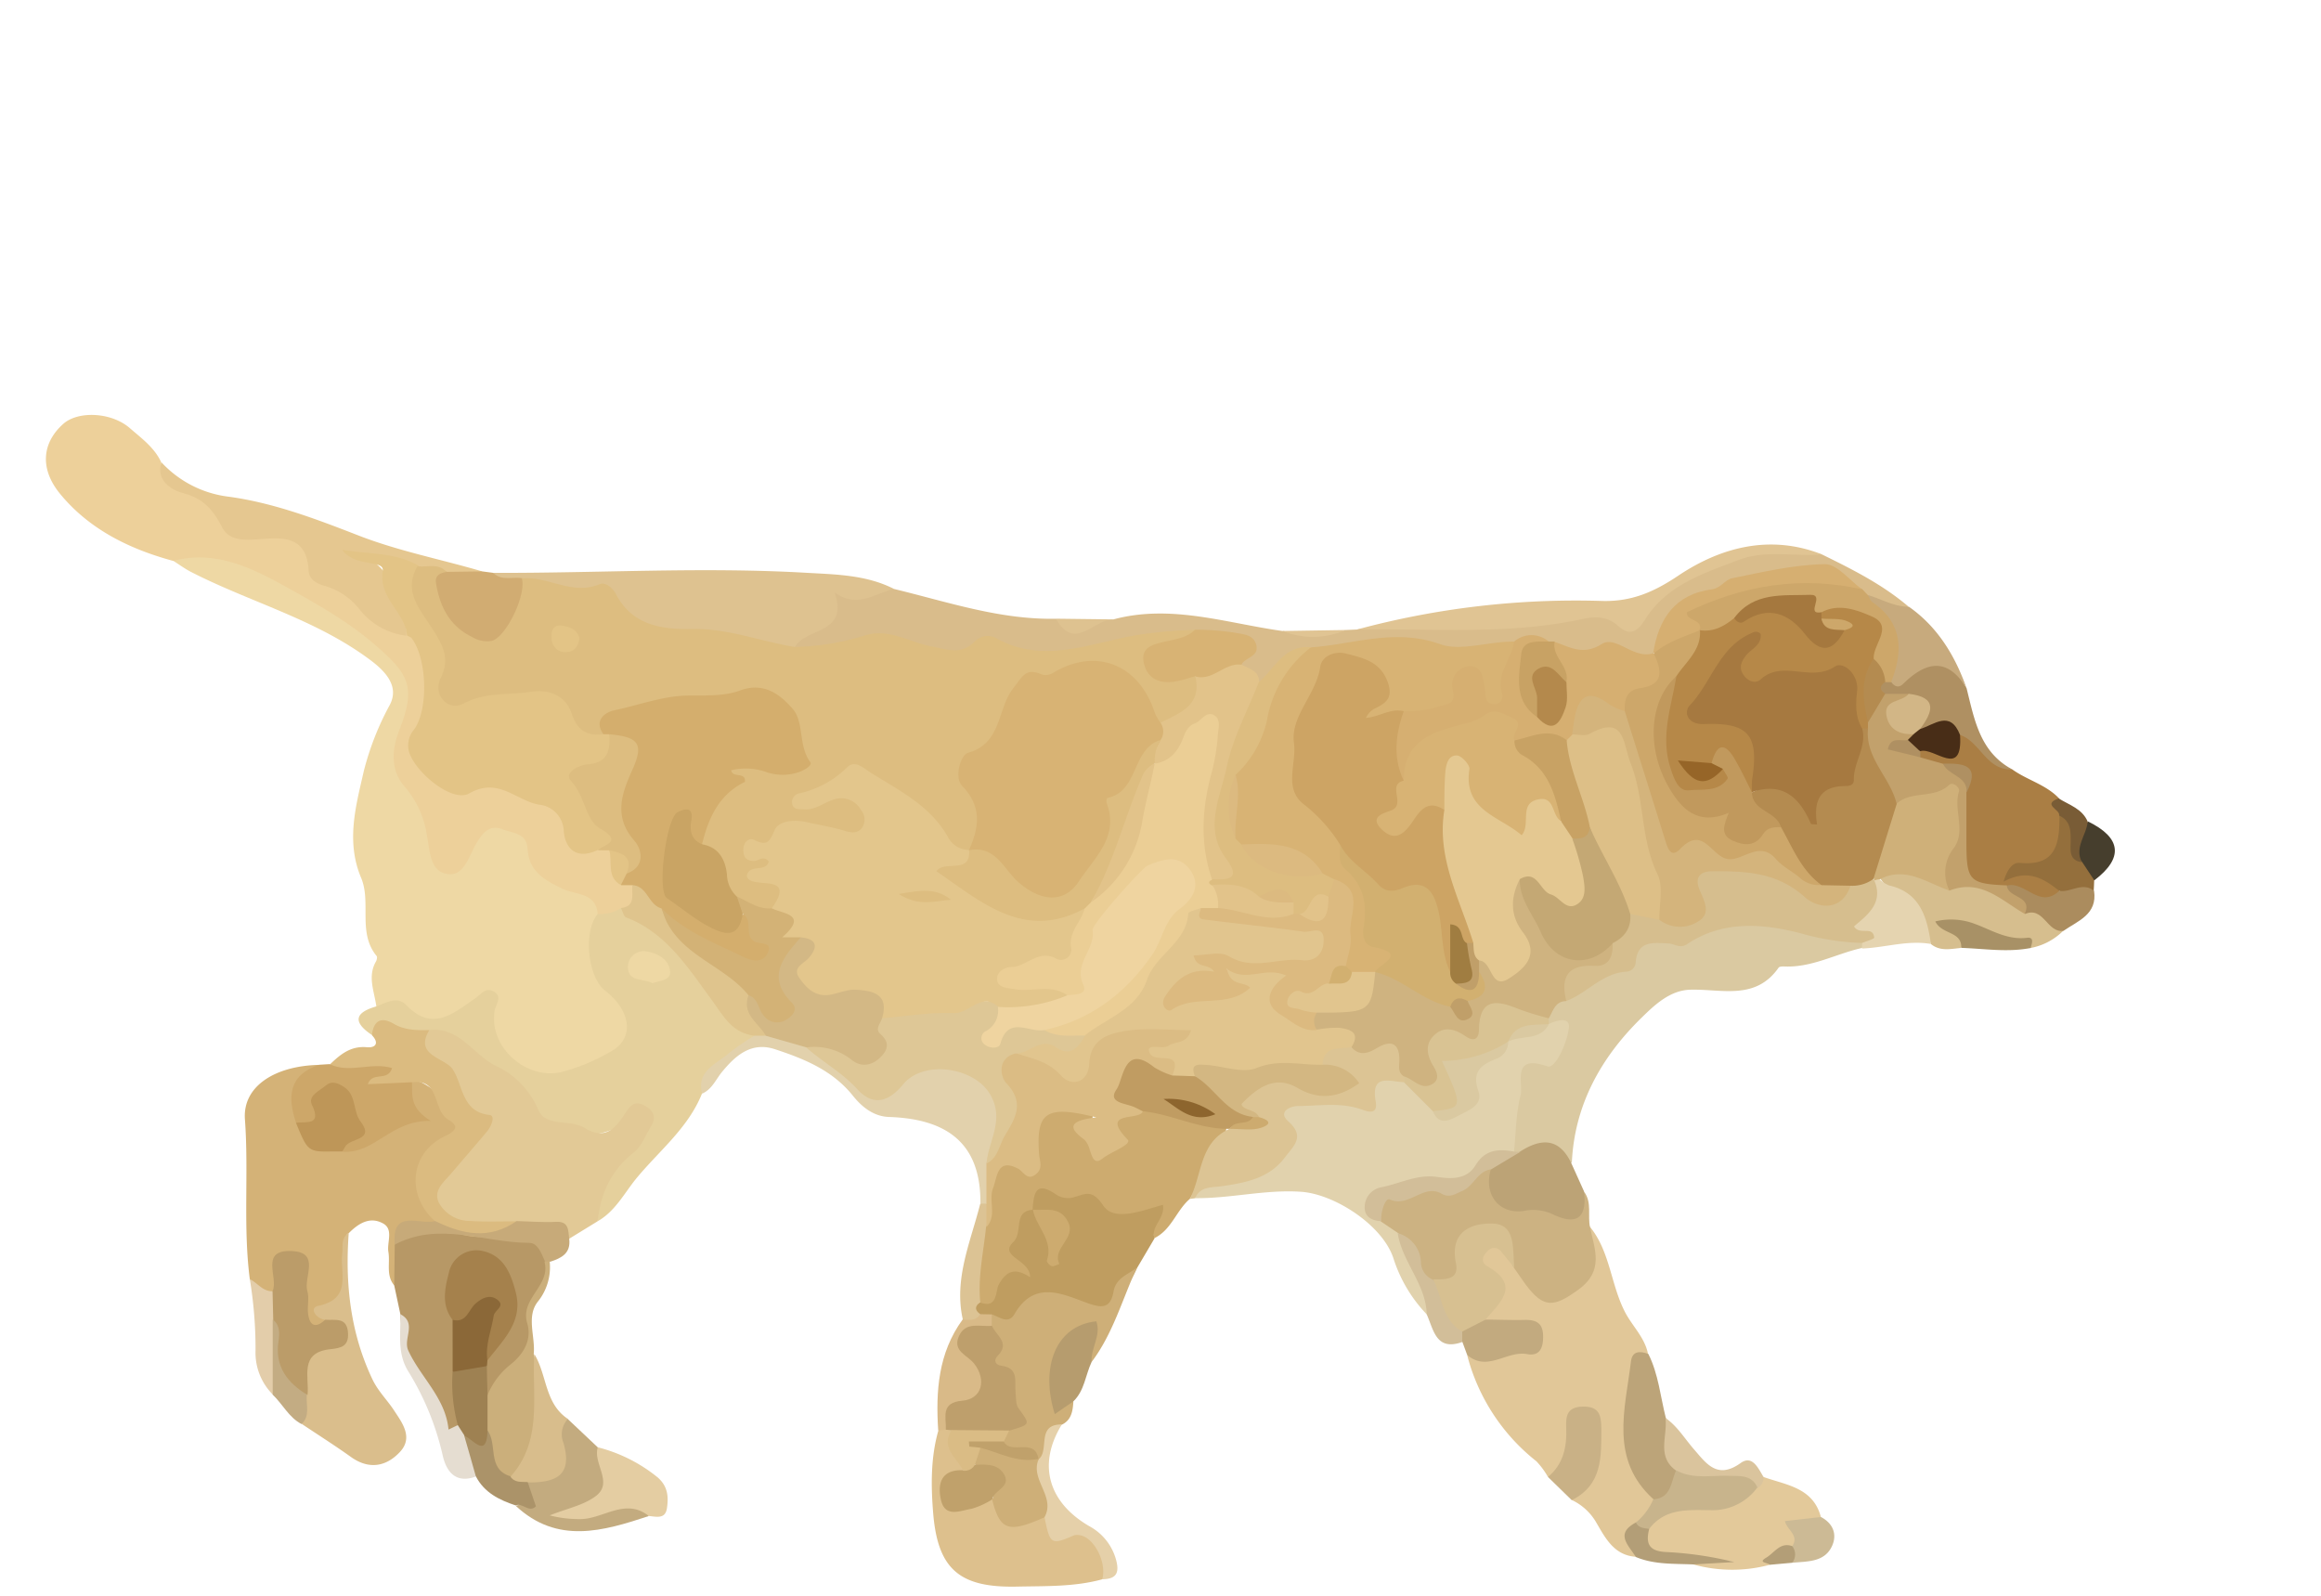 <svg id="Layer_1" data-name="Layer 1" xmlns="http://www.w3.org/2000/svg" viewBox="0 0 400 275"><defs><style>.cls-1{fill:#eed8a4;}.cls-2{fill:#edd09a;}.cls-3{fill:#e5d09c;}.cls-4{fill:#d4b277;}.cls-5{fill:#e1c798;}.cls-6{fill:#e1d2ad;}.cls-7{fill:#d9bc8b;}.cls-8{fill:#e2c996;}.cls-9{fill:#dac9a1;}.cls-10{fill:#cdab6f;}.cls-11{fill:#dec290;}.cls-12{fill:#ccb282;}.cls-13{fill:#b79866;}.cls-14{fill:#bf9d60;}.cls-15{fill:#ddc08d;}.cls-16{fill:#aa7e44;}.cls-17{fill:#e5c790;}.cls-18{fill:#dbbb80;}.cls-19{fill:#dabe8c;}.cls-20{fill:#dcc494;}.cls-21{fill:#ceaf78;}.cls-22{fill:#e2d1ac;}.cls-23{fill:#e3c99a;}.cls-24{fill:#e0c493;}.cls-25{fill:#d6be8e;}.cls-26{fill:#bca376;}.cls-27{fill:#cda769;}.cls-28{fill:#c3ab7f;}.cls-29{fill:#bca479;}.cls-30{fill:#cbaf7b;}.cls-31{fill:#d1ac72;}.cls-32{fill:#e4cda2;}.cls-33{fill:#af9062;}.cls-34{fill:#d8bd8c;}.cls-35{fill:#c7aa7d;}.cls-36{fill:#c9b186;}.cls-37{fill:#e5d4b0;}.cls-38{fill:#b69c6e;}.cls-39{fill:#c2aa7f;}.cls-40{fill:#c7aa79;}.cls-41{fill:#d9ba88;}.cls-42{fill:#e5d0a9;}.cls-43{fill:#e5ddd1;}.cls-44{fill:#946f3c;}.cls-45{fill:#ab8c5e;}.cls-46{fill:#dac49d;}.cls-47{fill:#ab9369;}.cls-48{fill:#d2be99;}.cls-49{fill:#dcc394;}.cls-50{fill:#e3cdaa;}.cls-51{fill:#ccba95;}.cls-52{fill:#a89166;}.cls-53{fill:#b39e77;}.cls-54{fill:#c3ac83;}.cls-55{fill:#463e2d;}.cls-56{fill:#795c36;}.cls-57{fill:#d4ae6d;}.cls-58{fill:#e3c486;}.cls-59{fill:#ddbd80;}.cls-60{fill:#dfc48d;}.cls-61{fill:#bb9c69;}.cls-62{fill:#be9658;}.cls-63{fill:#d7c091;}.cls-64{fill:#c8b48c;}.cls-65{fill:#d9c393;}.cls-66{fill:#d8b374;}.cls-67{fill:#d6af71;}.cls-68{fill:#e2c38a;}.cls-69{fill:#cda76a;}.cls-70{fill:#c8a264;}.cls-71{fill:#cfb380;}.cls-72{fill:#dbbc84;}.cls-73{fill:#c09c62;}.cls-74{fill:#a5814c;}.cls-75{fill:#8b6838;}.cls-76{fill:#9e8152;}.cls-77{fill:#be9f6c;}.cls-78{fill:#c0a16b;}.cls-79{fill:#dabc85;}.cls-80{fill:#c2a16c;}.cls-81{fill:#482d17;}.cls-82{fill:#e1c58e;}.cls-83{fill:#d3b782;}.cls-84{fill:#dec796;}.cls-85{fill:#d3b885;}.cls-86{fill:#cfb079;}.cls-87{fill:#d2b686;}.cls-88{fill:#b48b50;}.cls-89{fill:#d3b276;}.cls-90{fill:#c9a464;}.cls-91{fill:#e3c68c;}.cls-92{fill:#cda464;}.cls-93{fill:#dcba80;}.cls-94{fill:#d2b070;}.cls-95{fill:#d4b47c;}.cls-96{fill:#ddbf87;}.cls-97{fill:#b4894c;}.cls-98{fill:#ebce95;}.cls-99{fill:#b68848;}.cls-100{fill:#a5783e;}.cls-101{fill:#e4c891;}.cls-102{fill:#c4a874;}.cls-103{fill:#c09f69;}.cls-104{fill:#8d652e;}.cls-105{fill:#efd4a0;}.cls-106{fill:#a07d41;}.cls-107{fill:#c1995d;}.cls-108{fill:#a67940;}.cls-109{fill:#966528;}</style></defs><path class="cls-1" d="M64.86,173.46c-.33-2.58-1.57-5.15-.07-7.76.15-.26.26-.78.12-.95-3.32-4-.89-9.23-2.67-13.46-2.67-6.33-.88-12.51.48-18.5a48.88,48.88,0,0,1,4.47-11.34c1.69-3.28-.86-5.91-3.77-8C54.08,106.6,42.89,103.7,32.8,98.5c-1-.53-1.95-1.23-2.92-1.84,1.36-2.8,3.75-2.3,6-1.78,11.93,2.72,22,9,31.38,16.58,4.14,3.35,5.62,7.86,3.43,13-2,4.57-1.74,8.59,1.53,12.5,2,2.36,2.23,5.5,3,8.39.32,1.26.51,2.83,2.08,3.1s2.2-1.25,2.9-2.32c1.68-2.59,3.38-5.09,7.1-4.17,2,.49,4,1.35,4.48,3.5,1,4.07,3.94,5.91,7.5,7.3,2.14.83,4.53,1.62,4.28,4.72-1.32,5.21-1.11,9.86,3,14.16s3.11,8.73-2.4,11.58a24.38,24.38,0,0,0-2.25,1.06c-8.32,5.51-18.65-1-18.35-10.68-1.38-.59-2,.76-3,1.18-3.67,1.57-7.28,3.53-11,.09C68.29,173.66,66.28,174.43,64.86,173.46Z"/><path class="cls-2" d="M103,157.51c-.27-3.74-3.81-3.28-6-4.32-3.16-1.52-5.86-3-6.08-6.93-.16-2.74-2.62-2.68-4.36-3.36-2.23-.88-3.42.73-4.39,2.31-1.35,2.19-2.12,5.82-5,5.42-3.23-.44-3.06-4.2-3.64-6.92a16.33,16.33,0,0,0-3.67-8c-2.55-2.83-2.43-6.32-1.06-9.83,3-7.67,1.64-9.78-4.46-15-4.5-3.85-9.56-6.68-14.5-9.45-6-3.33-12.48-6.77-20-4.77C22.24,94.6,15.29,91.17,10.27,85c-3.52-4.37-2.94-8.82.69-12,2.56-2.22,8.32-2,11.52.87,2,1.73,4.18,3.32,5.32,5.83a3.27,3.27,0,0,0,2.06,3.13c3.84,2.17,7.87,3.91,10.39,7.93.92,1.47,3.06.69,4.68.8,4.17.29,8.48.44,9.53,5.87A2.14,2.14,0,0,0,55.52,99c5.6,2.18,8.7,8.2,14.79,9.6,5.56,4.22,4.11,10.41,3.08,15.48-1.72,8.41.64,11.82,9.39,10.8,5.8-.68,13.18,3,15.5,8,1,2.13,2.4,3,4.65,2.8a3.81,3.81,0,0,1,2,.4c2,1.31.74,4.39,3.09,5.49a2.8,2.8,0,0,1,1.59,1.39,3.5,3.5,0,0,1-2,4.65C106.07,158.25,104.49,158.87,103,157.51Z"/><path class="cls-3" d="M103,157.51a6.8,6.8,0,0,0,4-1c7.88,2.75,12.57,9.18,16.87,15.61,1.76,2.64,4,4.18,6.16,6.07.55,1.38-.57,1.72-1.4,2.15a16.22,16.22,0,0,0-7.65,8.12c-2.41,6-7.48,9.93-11.4,14.72-2,2.48-3.59,5.58-6.57,7.27-1.49-4.37.47-7.61,3.37-10.63,2-2.06,4.42-3.93,4.27-7.15-.9-.45-1.37-.3-1.77,0-6,4.77-13.63,3.47-18.3-2.54a34.7,34.7,0,0,0-16.43-11.4c-3.39.6-6.65-2.33-10.1-.4-3.32-2.24-2.88-3.85.83-4.9,1.7-.65,3.61-1.81,5.13-.23,4.56,4.74,8.17,1.37,11.9-1.16.94-.64,1.71-1.87,3-1.26,1.83.86.54,2.23.33,3.43-1,6.09,5.2,11.8,11.3,10.59a32.92,32.92,0,0,0,8.65-3.56c4.18-2.16,3.65-7-.88-10.5C101.27,168.43,100.48,160.52,103,157.51Z"/><path class="cls-4" d="M43.05,220.43c-1.18-9.14-.16-18.34-.84-27.53-.42-5.7,5.17-9.22,12.77-9.39-1.81,2.84-4.7,5.33-3,9.3.5,4.53,3.54,4.92,7.15,4.4,4.21.15,6.89-3.1,10.22-4.82,2.24-1.16-.62-4.58,1.64-6.28,3,0,8.78,6,8.34,8.54-.19,1.12-1.11,1.57-1.93,2.13-4.56,3.11-5.43,6.53-2.93,11.56.37.75.91,1.38.6,2.28-1.53,2-6.56-.31-5.65,4.64-.16,2.17.34,4.49-1.48,6.25-1.45-1.72-.69-3.83-1-5.74-.31-1.69,1-4-1.05-5-2.2-1.14-4.15.09-5.76,1.72a1,1,0,0,0-.54.76c0,5.2.44,10.49-3.34,14.84-2.87,2.37-3.75.29-4.33-2-.43-1.78-.16-3.64-.3-5.47-.09-1.13,0-2.61-1.38-2.9-1.68-.34-1.6,1.31-1.92,2.34a8.17,8.17,0,0,1-.88,2.32C44.94,224,44.08,222,43.05,220.43Z"/><path class="cls-5" d="M266.78,254.53a13.82,13.82,0,0,0-2-2.71,34.16,34.16,0,0,1-11.93-18.3,64.69,64.69,0,0,0,9.07-1.37c1-.17,2.13-.41,2.16-1.58,0-1.52-1.3-1.66-2.45-1.78-1.77-.19-3.61.1-5.29-.75-1.47-1.3-.33-2.43.39-3.4,1.29-1.74,1.34-3.23-.26-4.8s-2.76-3.23-.46-5,3.53.34,4.82,1.8c.32.37.6.78.9,1.17.63.77,1.16,1.62,1.83,2.35,1.53,1.68,3.14,4.18,5.68,2.38,2.27-1.6,5.27-3.25,4.41-7-.33-1.43-1.05-2.87.34-4.15,3.52,4.29,3.59,10,6.1,14.79,1.26,2.39,3.38,4.35,3.92,7.12-4.42,8.51-4.22,16.74,1.51,24.63.21,2.21-1.13,3.6-2.6,4.92-2.25,1.46-.43,3.67-1,5.43-3.86-.24-5.36-3.44-6.93-6.09a9.61,9.61,0,0,0-4.12-3.7c1.67-3.31,4.33-6.27,3.74-10.4-.2-1.38.4-3.46-1.5-3.67-2.14-.23-1.65,2-1.95,3.29C270.54,250.55,270.71,253.85,266.78,254.53Z"/><path class="cls-6" d="M245.89,226.51a24.86,24.86,0,0,1-5.74-9.64c-1.84-5.7-10.12-11.1-15.94-11.49-6.17-.42-12.15,1.17-18.26,1.1-.19-2.93,2.13-2.89,4-3.28,2.61-.54,5.35-.76,7.59-2.3,2.45-1.68,5.07-3.31,3.31-7.23-1.28-2.85,1-3.91,3.28-4.26a32,32,0,0,1,8.47,0c1.47.17,3,.69,3.49-1.55.74-3.12,3-3.15,5.49-2.31s4.4,2.88,6.05,5c2.56,1.92,5.56.28,5.39-1.53-.48-5.11,3.25-6.72,6-9.3a6.44,6.44,0,0,1,1-.93c1.87-1.34,4.41-1.2,6.17-2.79a6.87,6.87,0,0,1,1.18-.74c4.12.23,5,1.18,3.37,4.47-1.14,2.34-1.62,5.48-5.53,5.37-2-.06-1.7,2.06-2,3.44-.68,3.34-.06,6.93-1.92,10-2.59.89-5.15,1.55-7.16,3.86-1.52,1.75-4.14,1.9-6.49,1.6-3.06-.41-5.87.72-8.64,1.59-2,.62-3.8,2.14-.53,3.9a9.42,9.42,0,0,1,3.26,2.95c1.43,3,2.91,5.9,4.11,9C246.5,223.12,247.49,224.82,245.89,226.51Z"/><path class="cls-7" d="M154.09,101.5c9.2,2.22,18.23,5.32,27.88,5.13,3.28,2.49,6.61,0,9.92.11,9.94-2.67,19.46.65,29.12,2,3.65.44,7.29.75,10.92-.17l1.88-.08a268.6,268.6,0,0,1,29.73-1.77,29.78,29.78,0,0,0,6.4-.84c2-.46,4.12-1.2,5.89-.39,4.25,2,7.21.11,10.15-2.57,8-7.31,17.48-9.39,28-7.38,5.24,2.57,10.45,5.18,14.93,9-2.71,1.39-5-.11-7.29-1.13a10.05,10.05,0,0,1-1.73-1.16c-3.89-3-7.44-5.53-13-2.51-2.61,1.43-6.38.76-9.8,1.8-6.39,1.94-9.53,6.14-12.29,11.36a3.88,3.88,0,0,1-3.27.6c-2.84-.89-5.56-1.43-8.53-.28-1.79.7-3.39-.82-5.06-1.37a13.43,13.43,0,0,1-1.4-.45c-2.19-.92-4.34-.38-6.48.22-5.75.34-11.35,1-17.24-.25-5.05-1.08-10.51.43-15.74,1.26-4.53-.59-6.42,3.85-9.92,5.21a6.7,6.7,0,0,1-3.53-3.4c1.14-2.73.29-4.21-2.71-4.51a53.29,53.29,0,0,0-5.79-.06c-8.17.05-16,3.94-24,3.07-7.57-.82-15.16,1.17-22.6-.78-4.39-1.16-8.67-1.71-13.19-.38-2.46.73-5.14,1.55-7.8.41-1.22-.79-.74-1.69,0-2.43,2.13-2.22,6-3,5.69-7.23,0-.44,1.07-.87,1.7-.71C148,102.61,151,100.8,154.09,101.5Z"/><path class="cls-8" d="M74,177.51c5.18-.6,7.52,4.22,11.4,6.14a14.65,14.65,0,0,1,7.37,7.62c1.24,3,5.48,1.56,8,3.11,3.67,2.28,5.48-.18,7.14-2.76.86-1.35,1.65-1.91,3.18-1.09s2.09,2,1.09,3.61-1.62,3.45-3,4.5c-3.9,3.08-5.67,7.07-6.18,11.82L98,213.53c-2.83-2.25-6.2-1.63-9.43-1.77s-6.34.4-9.4-.55c-4.92-1.54-6-5-3-9.1.39-.54-.1.14.31-.39,2-2.6,6.42-5.58,5.41-7.77-1.74-3.79-3.56-8.18-7.23-10.89C72.38,181.34,71.57,179.73,74,177.51Z"/><path class="cls-9" d="M260.92,198.47c.34-3.25.33-6.58,1.13-9.7.53-2.08-1.67-7.2,4.64-5,1.36.48,3.41-4.12,3.69-6.62.22-2-2.05-1.35-3.45-.68a2.14,2.14,0,0,1-.56-1.43,4.6,4.6,0,0,1,3.47-3.89c3.8-3.35,9.69-3.64,12.44-8.55a2.32,2.32,0,0,1,1.7-1c10.11-1.4,20.12-5.83,30.46-1,1.93.92,4.33.15,6.26,1.38a1,1,0,0,1,.21,1.38c-4.5,1-8.67,3.43-13.47,3.19-.32,0-.8,0-.94.24-4,5.68-9.86,3.6-15.24,3.77-3.53.11-6.21,2.73-8.37,4.84-6.93,6.77-11.56,15-12,25-2.8-1.11-5.48-3-8.72-1.39A2.24,2.24,0,0,1,260.92,198.47Z"/><path class="cls-10" d="M205.05,206.61c-2.33,2-3.16,5.34-6.11,6.76-.61-2.36-1.11-4.49-4.59-3.36-1.83.59-3.75-.51-5.54-1.53-3.12-1.77-6.5-2.23-9.88-.47-.22.39-.47.77-.72,1.14-1.2,3.1-3.37,6.19,0,9.31a1.06,1.06,0,0,1,.15.95c-.13.72-.64,1.44-1.26,1.18-4.12-1.65-3.84,7.14-8.66,3.57-.12-.09-.17-.27-.26-.42-1.27-3.94,0-7.73.68-11.55a23.23,23.23,0,0,0,1.12-4.83c.5-6.72,1.37-7.52,7.57-7.13.64-1.26.15-2.61.27-3.92.47-4.93,3.61-7.16,8.27-5.81,1.57.45,2.93,1.05,1.82,3.11-1.26,2.35.38,3.62,2.13,3.91,2.06.34,2-1.33,2-3,0-3.54,3.32-3,5.45-3.93a64.57,64.57,0,0,1,13.93,3.33c-.36,3.43-2.24,6.26-3.94,9.09A41,41,0,0,0,205.05,206.61Z"/><path class="cls-11" d="M154.09,101.5c-3.25.68-6.25,3.46-10.25.6,2.51,7.28-5.06,6-6.87,9.45a2.31,2.31,0,0,1-2.24.79c-6.87-2-14-2.19-21-3.21-1.63-.24-3.62-.54-4.54-1.79-5-6.75-12.8-4.49-19.3-6.37-1.82-.32-4.14.4-4.89-2.25,18,.07,36.09-1.06,54.13,0C144.17,99,149.38,99.09,154.09,101.5Z"/><path class="cls-12" d="M240.91,212.48l-2.95-2c-1.67-2.27-.43-4.38,1.49-4.7,2.43-.4,4.85-2.18,7-1.64,4,1,6.6-.5,9.17-3,.3-.3,1,0,1.4.22.69,4.41,2.78,6.79,7.73,6.23,2.92-.33,6.58,2.71,8.28-2.18,1.36,1.87.55,4.08,1,6.09.78,3.83,2.48,7.46-2,10.74-4.15,3-5.94,3.35-9.08-.85-.69-.93-1.31-1.9-2-2.85s-.42-1.92-1-2.73c-1-1.36-1.23-3.61-3.77-3.16-2.36.43-3.9,1.55-4,4.19-.1,3.39-1.54,5.31-5.28,4.57C243.18,219.54,244,214.7,240.91,212.48Z"/><path class="cls-13" d="M67.94,221.51l.09-7c1.24-2.68,3.58-3.28,6.18-3,4.74.51,9.49.51,14.24.73,3,.14,5.46,1.32,6,4.71,0,2.27.3,4.64-1.82,6.35-1.3,1.05-1.39,2.6-1.2,4.09.81,6.29-3,10-7.47,13.23-1.36-1.27-1.27-2.91-1.21-4.55a7.63,7.63,0,0,1,.28-1.5c.56-1.93,1.85-3.41,3-5A8.73,8.73,0,0,0,85.7,219c-1-1.19-2.12-2.13-3.79-1.84a4.1,4.1,0,0,0-3.31,3.28,15.06,15.06,0,0,0,.44,7.79,43.16,43.16,0,0,1,.32,8c-.19,2.93.44,5.83.34,8.75-.33,1.12-.76,2.38-2.09,2.41-1.59,0-1.4-1.51-1.68-2.55a10.91,10.91,0,0,0-1.69-3.54A27,27,0,0,1,69,226.48Z"/><path class="cls-14" d="M168.94,224.44c3,1.21,2.64-2.08,3.15-3,1.42-2.6,2.94-2.95,5.43-1.34.1-3-5.47-3.55-2.94-6,1.84-1.78-.08-5.33,3.38-5.62,2.07,1.75,3.52,3.83,3.48,6.58,3.7-4.66-1.22-4.92-3.49-6.57.22-2.51.33-5.21,4-2.68a3.67,3.67,0,0,0,3.31.45c2-.58,3-1.26,4.89,1.52s6.61.86,10.28-.16c.38,2.43-2.19,3.71-1.45,5.77l-3,5.09c-2.75,6-6.48,9.57-13.62,6.16-2.08-1-4.25-.13-5.79,1.74a4.87,4.87,0,0,1-5.83,1.51,6.71,6.71,0,0,1-2.18-.79C167.59,226,166.62,225,168.94,224.44Z"/><path class="cls-15" d="M189.94,272.17c-4.8,1.31-9.74,1.14-14.62,1.25-9.9.22-13.71-2.93-14.5-12.69-.38-4.67-.44-9.54.9-14.21a1.81,1.81,0,0,1,1.17-.64,2.24,2.24,0,0,1,1.26.49c0,2.64,2.68,4.68,1.66,7.55-1.17,1.1-3.08,2.07-2,4s2.9.87,4.45.46a10.53,10.53,0,0,1,2.41-.55c4.24,3.63,4.24,3.63,9.58,3.52,1.31,1.69,1.86,4,5.26,2.61,2.31-1,4.06,1.8,5.3,3.71C191.78,269.21,192.5,271.11,189.94,272.17Z"/><path class="cls-16" d="M346.79,132.59c2.57,1.85,5.81,2.61,8.07,5-.06,1.3.92,2.31,1,3.57-.46,7.27-1.17,8.09-7.24,8.47,2.87.48,5.87.87,6.43,4.66-1.51,1.81-3.42,1.51-5.26.84-1.5-.55-2.92-1.29-4.58-1.19-6.13-.72-7.55-2.16-7.68-8a56.41,56.41,0,0,1,.16-7.91c.91-2.86,1.4-5.47-3-5.34a6.34,6.34,0,0,1-3.88-1.81,1.76,1.76,0,0,1-.08-1.37c2-1.69,5.8.74,7-3,2.12-.77,2.73,1.2,3.79,2.2C343.11,130.23,344.61,131.86,346.79,132.59Z"/><path class="cls-17" d="M70,109.55a12.11,12.11,0,0,1-8-4.49,11.68,11.68,0,0,0-6.06-4.1c-1.26-.34-2.68-1.07-2.75-2.58-.31-6.75-5.5-5.6-9.42-5.4-2.49.13-4.45-.11-5.5-2.13-1.53-2.95-3.23-5-6.76-5.88-1.65-.43-4.73-2-3.68-5.29A18.87,18.87,0,0,0,39.44,85.6c7.76,1.06,15.11,3.87,22.31,6.67,7,2.72,14.25,4.11,21.35,6.2-1.53,1.71-3.5,1.36-5.44,1.13-1.71-.49-3.48-.76-5.23-1.1-3.16-.81-6.28-1.81-9.48-2.44C66.68,97.26,70.43,104.45,70,109.55Z"/><path class="cls-18" d="M74,177.51c-2.71,4.41,2.65,4.74,4,6.74,1.8,2.62,1.51,7.39,6.36,7.89,1.09.12.31,2-.47,2.9-2,2.39-4.08,4.77-6.11,7.16-1.25,1.48-3.19,2.93-2.13,5.1A6.12,6.12,0,0,0,81,210.41c2.65.17,5.31.06,8,.07-3.16,3.58-9.15,3.57-14,0-5.06-4.51-4.36-11.77,1.61-14.65,1.91-.92,2.62-1.74.66-2.87-2.76-1.59-1.32-7.14-6.29-6.43-1.73,1.59-4,1.33-6,1.54-1,.1-2.52-.37-2.16-1.34,1-2.57-.76-1.31-1.62-1.4-1.64-.17-3.28-.39-4.32-1.92,1.78-1.71,3.57-3.2,6.36-2.94,1.49.14,2.16-.72.85-2.08.29-2.43,1.5-3.24,3.7-2C69.69,177.54,71.81,177.57,74,177.51Z"/><path class="cls-19" d="M56,227.45c-1.66-.28-2.71-2.08-1.18-2.4,5.88-1.23,3.76-5.59,4.16-9,.15-1.27-.27-2.69,1.12-3.57-.64,8.79.28,17.31,4.16,25.38,1,2,2.52,3.46,3.67,5.23,1.37,2.09,3.33,4.62,1,7.12s-5.27,3.1-8.38.92c-2.79-2-5.67-3.82-8.51-5.72a23.26,23.26,0,0,1-.39-5.13c-.08-3.92,0-7.55,4.77-9.21C59.48,230,56.67,228.63,56,227.45Z"/><path class="cls-20" d="M205.05,206.61c2.16-4.12,1.6-9.79,6.92-12.11l.42-.49c.79-.89,2.55.13,2.94-1.5-2.29-1.32-3.28-2.45-.64-4.74,3.11-2.72,6.24-2.56,9.71-1.4,2.34.78,4.66,1.95,7.31-.09-1.08-1.41-3-1.32-4.2-2.23-.39-3.33.11-3.78,4.82-4.41a10.27,10.27,0,0,0,3.42.19c5.83-1.19,6.32-.76,6.71,5.37a2.24,2.24,0,0,1-.52,1.29c-2.42-.08-5.72-1.56-4.86,3.3.45,2.53-1.52,1.72-2.53,1.37-3.57-1.23-7.21-.58-10.81-.56-1.42,0-3.57,1-1.72,2.64,3,2.67.87,4.27-.55,6.18-2.71,3.66-6.82,4.4-10.91,5-1.81.25-3.71,0-4.61,2.08C205.65,206.53,205.35,206.58,205.05,206.61Z"/><path class="cls-21" d="M170.92,226.51c1.33.41,2.84,1.81,3.94-.09,3.38-5.83,8.19-3.46,12.44-1.9,2.74,1,4.09.92,4.62-2,.42-2.31,2.5-2.88,4-4.06-2.51,5.46-4.1,11.36-7.8,16.26-1.81-1.52-.15-3.38-.48-5-5.05,2.37-5.48,3.35-5.43,12.58.92-.38,1.65-1.5,2.78-.78-.11,1.62-.32,3.19-2,4-3.35.82-1.67,4.27-3.19,6.05a1.9,1.9,0,0,1-1.35,0c-1.78-1.43-4.92-.14-6-3a3.37,3.37,0,0,1,1.05-2.59c.25-.94,2.95-.38,1.32-2.67s-1.11-5.87-3.88-8.23c-1.28-1.08.33-4.37-.74-6.55A2.68,2.68,0,0,1,170.92,226.51Z"/><path class="cls-22" d="M121,188.47c-1-3.92,2.4-5.05,4.53-6.91A43.51,43.51,0,0,1,130,178.5a2.74,2.74,0,0,1,2.11-.83,23.6,23.6,0,0,1,7.41,2.12,39.43,39.43,0,0,1,8.37,6.15c2.13,2.07,4.16,2.14,6.49,0,3.54-3.21,10.49-3.73,14.23-1.36s5.09,7.66,3.39,12.84a20,20,0,0,0-.74,3.38,27.6,27.6,0,0,0-.91,6.39.92.92,0,0,1-1.39.23c.12-10.6-6-14.6-15.71-14.93-2.67-.08-4.69-1.7-6.26-3.66-3.49-4.36-8.34-6.34-13.38-8-4-1.34-6.7.93-9,3.68C123.41,185.88,122.78,187.7,121,188.47Z"/><path class="cls-23" d="M305,269.66a25,25,0,0,1-13.22-.07c2.32-1.43,4.81-.3,6.71-.62-3.56.18-7.58-.59-11.65-.59-2.62,0-4.09-1.11-3.79-3.93,1.95-3.83,4.7-6.07,9.39-5.4a11.67,11.67,0,0,0,9.18-2.85,9,9,0,0,1,2.28-1.68c3.93,1.41,8.57,1.81,9.91,6.91-3.39,1.87-3.39,1.87-4.72,5.71C307.84,268.14,305.82,267.91,305,269.66Z"/><path class="cls-24" d="M314,95.54c-4.77.41-9.67-.83-14.33.95-6.09,2.31-12.46,4.35-16.16,10.28-1.41,2.25-2.7,2.82-4.64,1.09s-4.1-1.63-6.14-1.19c-12.87,2.81-25.91,1.59-38.89,1.82A144.79,144.79,0,0,1,276,103.56c5,.16,8.87-1.43,13.18-4.32C296.45,94.35,305,92,314,95.54Z"/><path class="cls-25" d="M355.6,160.38a10.78,10.78,0,0,1-5.71,3,117.43,117.43,0,0,1-13.72-4.13c1.37,1.51,3,2.3,1.8,4.11-1.78.16-3.6.63-5.19-.67-1.82-4.86-6.27-7.7-9.1-11.79,2-2.51,4.51-1.21,6.86-.79,1.8.31,3.46,1.12,5.23,1.51,5,.22,9.4,2,13.65,4.41A7.93,7.93,0,0,1,355.6,160.38Z"/><path class="cls-26" d="M273,205.33c.54,4.77-1.44,5.88-5.59,3.84a8,8,0,0,0-4.82-.49c-4.28.61-6.94-2.84-5.66-7.2.53-2.93,3.34-2,5-3,3.63-2.34,6.76-2.47,8.88,2Z"/><path class="cls-27" d="M56.82,183.38c3.39,1.67,7.18-.41,10.75.68-.75,2.44-3.4.48-4.18,2.78L71,186.5c.11,2.08-.55,4.34,3.24,6.67-6.94-.17-9.66,5.76-15.23,5.3.27-2.51,3.2-4.64.89-7.55-.79-1-1-2.58-2.7-2.36-1.42.18-1.65,1.37-1.85,2.56-.42,2.61-1.53,4.06-4.33,2.37-1.5-4.46-1.31-8.23,4-10Z"/><path class="cls-28" d="M111.82,261.26c-7.9,2.61-15.77,4.93-22.95-1.77,2.8-.5.74-3.42,2.27-4.56,3.44-.91,5.4-2.72,4.75-6.7-.21-1.32-.63-3.49,1.94-3.71l5.18,4.89c3.61,7.45,2,10.5-5.93,11.52,2.9-.56,5.81-.91,8.69-1.74C108.09,258.52,110.62,258.21,111.82,261.26Z"/><path class="cls-29" d="M285,258.41c-7.66-6.88-4.93-15.49-3.92-23.79.22-1.84,1.55-1.82,3-1.29,1.74,3.47,2.07,7.33,3,11,1.58,2.72,1.06,6,2.45,8.8.47,2.26-.65,4-2,5.63C286.56,260,285.65,259.67,285,258.41Z"/><path class="cls-30" d="M84,240.47a13,13,0,0,1,3.84-5.21c2.2-1.7,3.94-4.21,3-7.31-1.21-4.21,4.1-6.41,3-10.5a.55.55,0,0,1,.9,0,9.45,9.45,0,0,1-2,6.8c-2.11,2.59-.45,6.05-.76,9.11a36.64,36.64,0,0,1,1.26,10.6c-.2,4.11-.79,8.21-4.89,10.6-2.76.46-3.8-1.37-4.44-3.52-.46-1.56-.45-3.24-1-4.81C82.72,244.19,82.31,242.14,84,240.47Z"/><path class="cls-31" d="M77,98.55l6.12-.08,1.89.25c1.44,1.44,3.3.63,5,.93.74.39,1.48.84,1.65,1.72.4,2.08-3.17,8.35-5.49,9.53-3,1.53-5.43.09-7.72-1.71a10.51,10.51,0,0,1-4.18-8.13C74.15,99.37,74.3,97.44,77,98.55Z"/><path class="cls-32" d="M111.82,261.26c-4.1-3.27-8,.64-12,.53a20.42,20.42,0,0,1-5.09-.64c2.93-1.18,5.88-1.74,8-3.37,3-2.32-.57-5.56.29-8.37a26.84,26.84,0,0,1,10.32,5.19c1.77,1.54,1.89,3.36,1.6,5.31S113.1,261.35,111.82,261.26Z"/><path class="cls-33" d="M346.79,132.59c-4.46.23-5.48-4.75-9-5.94-1.84-.42-3.63-1.4-5.59-.12-.82.53-1.52-.08-1.77-1,.18-2,1.66-4.49-2.11-4.64a12,12,0,0,1-3.53-.56c-1.27-.74-1.78-1.67-.7-3a3.7,3.7,0,0,1,1.32-.49,6.68,6.68,0,0,0,3.26-1c6.4-3.53,6.41-3.5,10.24,2.73C340.26,123.94,341.18,129.59,346.79,132.59Z"/><path class="cls-34" d="M88,254.45c5.57-6.22,3.65-13.89,4.08-21.11,2.21,3.58,1.77,8.53,5.79,11.18a3.89,3.89,0,0,0-.76,4.15c1.67,5.75-1.53,6.84-6.13,6.8C89.59,256.18,88.33,256.61,88,254.45Z"/><path class="cls-35" d="M338.9,118.55c-3.34-5.36-7-4.55-10.94-.67-.69.68-1.47.48-2-.32a3.39,3.39,0,0,1-.59-2.78c1.25-4.07-.06-7.23-3-10a1.81,1.81,0,0,1-.39-2.22c2.32.7,4.47,2,7,2C333.89,108,336.9,112.93,338.9,118.55Z"/><path class="cls-36" d="M266.78,254.53c2.67-2.23,3.28-5.23,3.14-8.5-.09-2,.14-3.56,2.82-3.63,2.86-.07,3.21,1.46,3.23,3.76,0,4.87.21,9.72-5.1,12.36Z"/><path class="cls-37" d="M323.92,151.53a5.72,5.72,0,0,0,1.63,1.05c5.41,1.25,6.55,5.5,7.23,10.1-4-.71-7.91.63-11.87.78v-1c-1.37-1.69-3.14-3.3-.44-5.4,1.7-1.32,1.42-3.58,2.21-5.34A1.07,1.07,0,0,1,323.92,151.53Z"/><path class="cls-38" d="M185,241.48l-3.22,2.22c-2.53-8.07.13-15.27,7.16-16,.88,2.47-1,4.65-.81,7C187.05,237,186.91,239.63,185,241.48Z"/><path class="cls-39" d="M256,227.41c2.31,0,4.63.11,6.94.05,2.05,0,3,.74,3,2.89,0,2-.62,3.41-2.79,3-3.47-.63-6.84,3.15-10.3.14l-.83-2.25a1.67,1.67,0,0,1-.44-2C252.67,227.82,253.94,226.73,256,227.41Z"/><path class="cls-40" d="M94.84,217.43l-.9,0c-.62-1.36-1.21-3.25-2.76-3.25-7.72,0-15.5-3.77-23.15.31-.57-6.31,4.28-3.32,7-4.06,4.66,2.3,9.31,3.25,14,0,2.27.05,4.54.25,6.8.13s2.08,1.51,2.27,2.92C98.41,216,96.74,216.81,94.84,217.43Z"/><path class="cls-41" d="M170.92,226.51l0,1.94c-3.67,1.48-4.35,3.31-1.76,6.81,2.23,3,1.08,5.8-2.52,7.31-1.94.82-2.49,2.5-3.64,3.81l-1.31.14c-.44-6.77,0-13.34,4.19-19.1.76-1.1,2.12-.32,3-.95Z"/><path class="cls-42" d="M179,251.48c1.93-1.59-.48-6.06,4-6-4.24,6.86-2.36,13.43,4.77,17.55a9.37,9.37,0,0,1,4.65,6.08c.54,2.3-.4,3-2.46,3.05.83-2.92-1.45-7.31-3.95-7.61a1.93,1.93,0,0,0-1,.07c-3.86,1.67-4.07,1.54-5-3.18C179.36,258.16,176.27,255.11,179,251.48Z"/><path class="cls-43" d="M69,226.48c2.92,1.52.42,4.2,1.36,6.25,2.13,4.64,6.43,8.18,6.94,13.63l1.62-.78A2.89,2.89,0,0,1,81,247.45c.56,2.28,2.43,4.38,1,7-3.47,1.28-5.07-.85-5.7-3.61a47.38,47.38,0,0,0-6-14.61C68.41,233.1,69.09,229.75,69,226.48Z"/><path class="cls-44" d="M354.89,153.52c-2.65-2.08-5.37-3.9-9.6-1.58.63-2.21,1.59-3.35,2.8-3.24,6.44.62,6.85-3.56,6.84-8.19,2.24-.33,2.64,1.34,3,2.89s.21,3.22,1.52,4.42c.78,1.19,2.31,2.1,1.46,3.89,0,.6-.06,1.19-.08,1.79C358.86,154.25,356.88,155.06,354.89,153.52Z"/><path class="cls-45" d="M354.89,153.52c2,.33,4-1.62,6,0,.59,4.07-2.76,5.15-5.25,6.88-2.84.47-3.41-4.29-6.66-2.89,0-2.27-4.26-1.89-3.07-4.91C349,151.81,351.52,156.75,354.89,153.52Z"/><path class="cls-46" d="M288.9,253.46c-3.5-2.45-1.46-6-1.88-9.11,2.05,1.42,3.3,3.55,4.9,5.39,2.09,2.39,4,5.31,8.07,2.38,2-1.42,3,.86,3.93,2.4a2,2,0,0,1-1,1.91,85.56,85.56,0,0,0-8.9-.68C292,255.78,290,255.52,288.9,253.46Z"/><path class="cls-47" d="M82,254.4c-.66-2.32-1.31-4.65-2-7,1.29-.43,2.76-.13,3.94-1,1.92,2.39-.12,6.72,4,8,.71,1.17,1.9.94,3,1l1.42,4.19c-1.21,1.19-2.32-.69-3.49-.16C86.06,258.5,83.46,257.24,82,254.4Z"/><path class="cls-48" d="M252,229.47c0,.6,0,1.2,0,1.8-4.52,1.61-4.92-2.09-6.12-4.76-.12-5.22-4.23-9-5-14a5.41,5.41,0,0,1,4,4.93,3.31,3.31,0,0,0,2,3.05C249.7,222.86,250.8,226.18,252,229.47Z"/><path class="cls-49" d="M168.94,226.47c-.74,1.18-1.92,1-3,.95-1.6-7,1.34-13.41,3-20h1a3.92,3.92,0,0,1,0,4c-.43,4.32-1.44,8.59-1,13C167.94,225.12,168,225.79,168.94,226.47Z"/><path class="cls-50" d="M43.05,220.43c1.32.64,2.2,2.11,3.87,2.09,1.57,1.42,1.47,3.32,1.5,5.19-.62,4.2,1.2,8.66-1.38,12.64a10.21,10.21,0,0,1-3-7.61A73.46,73.46,0,0,0,43.05,220.43Z"/><path class="cls-51" d="M308.88,266.45c1.24-1.88-.91-2.77-1.27-4.32l6.22-.7c2.1,1.11,2.81,3,1.9,5-1.3,2.82-4.24,2.62-6.82,2.88A5.55,5.55,0,0,1,308.88,266.45Z"/><path class="cls-52" d="M338,163.35c.13-2.9-3.34-2.25-4.47-4.56a11.51,11.51,0,0,1,6.8.42c2.9,1.06,5.59,2.82,9,2.4,1.3-.17.84,1,.63,1.76C345.92,164.15,342,163.48,338,163.35Z"/><path class="cls-53" d="M284.22,263.47c-.66,2.62,0,3.89,3.07,4a61,61,0,0,1,11.59,1.72l-7.08.41c-3.33-.15-6.7.05-9.88-1.28-1.22-2-3.68-4,0-5.94A2.51,2.51,0,0,1,284.22,263.47Z"/><path class="cls-54" d="M47,240.35v-12.9c1.92-.07,2.11,1.53,2,2.67-.23,4.06,1.94,7.11,3.88,10.29-.18,1.69.63,3.57-.91,5C49.8,244.29,48.73,242,47,240.35Z"/><path class="cls-55" d="M360.93,151.71l-2.09-3.15c-2.66-2.73-.81-4.84,1-7C365.62,144.37,366,147.87,360.93,151.71Z"/><path class="cls-56" d="M359.79,141.59c-.2,2.34-2.34,4.42-1,7-2.12-.29-2-1.89-1.93-3.39,0-1.85.12-3.71-2-4.66.31-1-3.07-1.89-.07-2.95C356.63,138.74,358.86,139.37,359.79,141.59Z"/><path class="cls-11" d="M191.89,106.74c-3.31-.13-6.68,5.66-9.92-.12Z"/><path class="cls-53" d="M308.88,266.45a2.34,2.34,0,0,1,0,2.86l-3.88.35c-.28-.4-2.14-.32-.65-1.2S306.77,265.7,308.88,266.45Z"/><path class="cls-24" d="M231.93,108.57a14.21,14.21,0,0,1-10.92.17Z"/><path class="cls-57" d="M109,152.54l-1.95,0c-.48-1,.1-1.78.56-2.57,1.1-1.26,1.55-2.86.49-4.1-3.78-4.4-2.06-9-.41-13.38,1.34-3.51-.09-4.52-3-5a4.34,4.34,0,0,1-1.26-.75c-2.4-4.44,1.3-5.28,4-6,7.17-1.88,14.62-2.19,22-3.1,4.33-.53,8.58,2.75,9.61,6.92.16.64.16,1.32.34,2q2.84,10.32-7.39,7.87c-1.54-.37-2.07-1-3.58,1.36-2,3.2-4.38,6.49-6.7,9.66-3.46,1.38-2.8-2.2-4.35-3.69a24.9,24.9,0,0,0-1.63,11.1c.35,4.22,9.1,7,12.76,4.5,1.82.59,1.83,2.66,3.09,3.73s2.84,2.16,1.36,4.07c-1.31,1.7-3.18,1.69-5,.95-5.06-2.07-10.1-4.21-14.11-8.11C111.55,156.62,110.39,154.46,109,152.54Z"/><path class="cls-58" d="M104,126.53h1c2,3.12.37,4.94-2.4,6.07-2.36,1-2.53,2.18-1,4,1.35,1.66,1.52,4.06,3.18,5.5,3.75,3.25.5,3.59-1.76,4.38-3.41,1.63-5.52.1-5.86-3.18a4.73,4.73,0,0,0-4.31-4.64c-3.94-.71-7-4.81-12-1.92-3,1.68-9.67-3.95-10.43-7.47a4.23,4.23,0,0,1,1-3.62c2.46-3.58,2.15-12.16-.45-15.63-.18-.25-.56-.35-.84-.52-.26-4-4.89-6.25-4.17-11.12.29-2-4.77-.55-7-3.63,5,.8,9.32.46,13.19,2.76a20.29,20.29,0,0,0,3.87,10.62,8.58,8.58,0,0,1,1.68,7.95c-1,3.62,1,4.39,3.77,3.16,3.53-1.61,7.2-1,10.8-1.35a7.17,7.17,0,0,1,7.33,4.19A9.65,9.65,0,0,0,104,126.53Z"/><path class="cls-59" d="M103,146.53c1.36-1.12,4.37-1.48.32-3.82-2.39-1.38-2.52-5.59-4.89-8.1-1.36-1.45,1.34-2.77,2.86-2.89,3.5-.29,3.9-2.43,3.71-5.18,5.19.45,5.94,1.74,4,6.08-1.8,4-3.37,8.06.34,12.28,1.25,1.43,2,4.44-1.34,5.64a19,19,0,0,0-3-4Z"/><path class="cls-60" d="M109,152.54c2.6.15,2.73,3.41,5,4a26.2,26.2,0,0,0,9.21,8.64,16.82,16.82,0,0,1,6.49,6.5c-.32,2.63,3.34,3.93,2.3,6.81l-2,0c-3.94-.54-5.27-3.35-7.5-6.39-3.9-5.3-7.74-11.42-14.6-14-.43-.16-.59-1.06-.88-1.62C109.64,156.18,108.8,154.11,109,152.54Z"/><path class="cls-58" d="M105,146.53c2.19.45,4.18,1.05,3,4-.32.65-.64,1.3-1,2C104.5,151.13,105.58,148.54,105,146.53Z"/><path class="cls-1" d="M112.43,169.44c-1.42-.81-4-.21-4.2-2.5a2.72,2.72,0,0,1,3.07-3c1.86.29,4,1.26,4.19,3.51C115.59,168.92,113.73,169,112.43,169.44Z"/><path class="cls-61" d="M53,240.41c-3.48-2.12-5.67-4.9-5-9.3.18-1.25.29-2.67-.91-3.66l-.12-4.93c1.09-2.35-2.32-7.17,3.29-6.93,5.07.21,2,4.53,2.71,6.92.36,1.21-.05,2.63.13,3.92.28,2.09,1.31,2.53,2.94,1,1.67.15,3.78-.57,3.94,2.3.13,2.3-1.22,2.58-3,2.77C51.48,233.06,53.34,237.31,53,240.41Z"/><path class="cls-62" d="M51,193.49c1.78-.26,4.51.58,2.75-3.12-.73-1.54,1.33-2.39,2.38-3.29s2.06-.46,3.14.23c2.23,1.43,1.48,4.17,2.9,6,2.49,3.27-1.86,2.77-2.67,4.28-.15.29-.34.56-.51.84H57.53C53.07,198.51,53.07,198.51,51,193.49Z"/><path class="cls-63" d="M252,229.47c-3.5-2-3.44-5.95-5-9,2,0,4.52.18,3.91-2.8-1.18-5.79,3.18-7,6.63-6.79,3.75.28,3.12,4.61,3.44,7.59-.72-.89-1.44-1.79-2.18-2.66a1.5,1.5,0,0,0-2.52-.11c-.91.89-1,1.9,0,2.49,5.87,3.31,2.26,6.23-.28,9.23Z"/><path class="cls-64" d="M284.22,263.47c-.88-.12-1.81-.13-2.29-1.09a10.54,10.54,0,0,0,3-4c3.13-.22,3-3,3.94-5,2.87,1.57,6,.85,9,.95,1.94.06,4-.23,5,2a9.53,9.53,0,0,1-8,3.92C290.93,260.23,287,259.84,284.22,263.47Z"/><path class="cls-65" d="M241.94,186.49v-1c1.9-.41,4.1.09,3.42-3.55-.74-4,1.24-5.46,5.54-5.35,1,0,2.34,1.11,2.86-.72,1.72-6,5.69-4,9.48-2.73a6.77,6.77,0,0,1,3.68,2.34v1h0c-2.12,1.49-5.17.8-7,3h0c-2.33,2.89-5.58,3.87-9.48,4.47.68,2.34,3.11,4.66.92,7.15a3.08,3.08,0,0,1-4.44.37Z"/><path class="cls-48" d="M262,198.51l-5,3c-2.37.28-3,2.89-5,3.73-1.25.52-2.17,1.27-3.58.46-3.1-1.78-5.57,2.48-8.92,1-.76-.33-1.59,2.18-1.45,3.75-1.69-.09-3-.79-2.85-2.64a3.45,3.45,0,0,1,2.72-3.18c3.27-.62,6.32-2.34,9.83-1.8,2.43.37,5.07.41,6.53-2,1.69-2.79,4-2.87,6.73-2.36Z"/><path class="cls-9" d="M246.93,191.49c5.26-.55,5.26-.55,1.57-8.66a21.39,21.39,0,0,0,11.43-3.33,3.14,3.14,0,0,1-2.15,3c-2.52,1-4.17,2.2-3,5.52.84,2.43-1.6,3.27-3.35,4.2S248,194,246.93,191.49Z"/><path class="cls-9" d="M259.94,179.49c1.3-3.38,4.32-2.78,7-3C265.43,179.44,262.19,178.32,259.94,179.49Z"/><path class="cls-59" d="M104,126.53c-2.84.35-4.48-.6-5.49-3.58s-3.68-4.26-7.14-3.72c-3.82.59-7.67,0-11.45,2-2.71,1.46-5.37-1.52-4-4.32,1.75-3.48.33-5.85-1.46-8.63-2-3.19-5.09-6.36-2.5-10.71,1.68.25,3.59-.61,5,1-1.07.16-2,.55-1.83,1.83.64,4.08,2.31,7.49,6.27,9.39a4.91,4.91,0,0,0,3.32.66c2.49-.6,6.05-8,5.21-10.78,4.51-.42,8.7,3,13.41,1,1.06-.43,2.29.71,2.82,1.72,2.86,5.49,8.09,6.11,13.25,6,6.11-.09,11.69,2.14,17.54,3.1a43,43,0,0,0,12.15-2c4.09-1.27,7.64,1.2,11.44,1.91,2.64.49,5,1.53,7.35-.75a3.11,3.11,0,0,1,3.71-.72c8.42,4.78,16.72.65,25-.59a76.08,76.08,0,0,1,9.37-.79c0,2.62-2.42,2.25-3.9,3-1.3.61-3.37.59-3.07,2.59s2.25,2.07,4,1.91a4.68,4.68,0,0,1,2.93.25c2.39,5,.59,7.58-6.16,8.68-1.69-.53-1.86-2.21-2.6-3.45-3.92-6.57-8.44-7-15.59-4.89-5.42,1.64-7.46,4.66-8.8,9.27a3.27,3.27,0,0,1-1.33,2.06c-5.18,2.64-4.66,6.24-2.42,10.72a6.1,6.1,0,0,1-1.88,8c-2.67,1-4-.85-5.34-2.54a26.18,26.18,0,0,0-4.5-4.61c-8.24-6.64-8.22-6.66-17.62-1.63,1.85-.27,3.44-1.4,5.33-1.3,2.87.16,5.28,2.72,4.81,5.24-.59,3.09-2.9,2.7-5.09,2.32a34.72,34.72,0,0,1-5.88-1.13c-3.72-1.31-4.5,3.67-7.66,3.35,0,.85.79.43,1.17.69.75.52,1.47,1.4.8,2-2,1.81-.32,1.6.84,2.43,3.06,2.17.83,3.87-1,5.46-2.4,1-4.27-.42-6.25-1.36-3.27-2.61-2.58-7.47-5.77-10.12,1.1-4.51,2.88-8.55,7.39-10.75.18-1.81-2.13-.58-2.37-2a10.66,10.66,0,0,1,5.77.21,8.68,8.68,0,0,0,5.84.13c.91-.32,2.5-1.17,2-1.78-2.07-2.82-1-6.83-3-9.13s-4.87-4.79-9.16-3.15c-2.74,1-6,.8-9.12.85-4.13.08-8.37,1.68-12.58,2.56C104.2,122.8,102.31,124.19,104,126.53Z"/><path class="cls-66" d="M225.93,111.56c7.39-.52,14.47-3.35,22.32-.53,3.43,1.24,8.39-.51,12.68-.47,1.24,3.63-.6,6.94-1.46,10.23-.55,2.13-2.77,1.95-4.17,0-.82-1.15-.42-3-2.54-3.82-.87,6.23-5.51,6.81-10.47,6.88a14.73,14.73,0,0,1-1.49.06c-1.93-.15-4.08,2.35-5.53.55s1.43-2.89,2.1-4.45c1.16-2.69-.59-4-2.6-5-2.18-1.1-4.8-1.84-6,1-2.41,5.83-5.87,11.42-4.34,18.3.43,1.89.79,3.57,2.4,4.62,2.51,1.64,3.8,4.07,4.82,6.74.55,1.35.64,2.9,1.74,4a10.59,10.59,0,0,1,3,8.53c-.13,1.77.26,3.19,1.94,4.15,3.57,2,2,3.79-.4,5.45a5.5,5.5,0,0,1-1.4.57,5.66,5.66,0,0,1-3.8-.36,3.9,3.9,0,0,1-1.49-1.7c-.8-2.17.27-4.27.25-6.4,0-2.52,1.09-5.42-1.89-7.19a19.15,19.15,0,0,1-2.41-1.67c-3.51-4.35-8.65-4.09-13.46-4.74a3.18,3.18,0,0,1-1.58-1.61c-1.1-3.5.32-7-.07-10.53,2.18-5,5.22-9.69,6.59-15.18A10.34,10.34,0,0,1,225.93,111.56Z"/><path class="cls-67" d="M241.92,122.56a16.46,16.46,0,0,0,5.85-.76c1.53-.55,3.23-.21,2.58-3a3.24,3.24,0,0,1,2.79-4c2.41-.11,2.47,2.19,2.77,4,.19,1.09-.11,2.5,1.62,2.53a1.38,1.38,0,0,0,1.4-1.67c-1.26-3.5,1.61-6,2-9.08a4.56,4.56,0,0,1,6,0c-4.68,3.43-5.08,6.48-1.58,11.93,3.36.29,3.38.25,3.22-5.19.19-2.28-2.67-4.25-.67-6.71,2.66.87,4.86,2.44,8.16.37,2.46-1.53,5.5,2.71,8.84,1.59l.69.28c2.37,2.89,1.36,5.06-1.58,6.61a10.79,10.79,0,0,0-3.63,3.1c-.53.44-1.28.85-1.82.53-4.59-2.75-6.11,0-7,3.85a2.31,2.31,0,0,1-1.78,1.12c-2.92-.52-5.87.64-8.78-.13-1.35-3.55-3.69-4-6.94-2.44a20.67,20.67,0,0,1-6,2.16c-2.51.33-3.71,1.64-4,4.14-.16,1.29-.08,3.22-2.43,2.78C238.12,130.45,238.54,126.47,241.92,122.56Z"/><path class="cls-68" d="M200,124.55c3.3-1.69,7.18-2.94,6-8,2.43-1.58,4.73-3.72,8-2,1.28.72,3,1,3,3,.61,3.09-.42,6-1.75,8.54-2.38,4.63-3.18,9.64-4.34,14.59-.64,2.75,1.13,4.72,1.88,7,1.34,4.12.9,4.68-3.77,4.26-2.86-4.75-3.91-9.63-2.13-15.18a27,27,0,0,0,1.3-11.44c-3.91,1.35-4,7.33-8.92,6.5-1.38-1.14-1.13-2.51-.59-3.93A10.08,10.08,0,0,0,200,124.55Z"/><path class="cls-59" d="M208.94,151.52c2.84.13,5-.05,2.33-3.6-3.87-5.16-.92-10.6.12-15.65s3.64-9.83,5.55-14.72c2.78-2.33,4.34-6.47,9-6a20.16,20.16,0,0,0-7.61,12.68,18.29,18.29,0,0,1-5.38,9.3c-.19,3.66-1.08,7.32,0,11l1,1c3.81,4.07,9.21,3.68,14,5l2,1c.66,1.23,0,2.16-.7,3.07-2.36.25-2.86,3.3-5.25,3.51a2.71,2.71,0,0,1-1.27-.4,6.85,6.85,0,0,1-1.05-1.66c-1.36-2.23-3.47-.76-5.22-1a72.35,72.35,0,0,0-7.54-1.77C208.32,152.66,206.87,152.05,208.94,151.52Z"/><path class="cls-69" d="M321.91,102.56c.26.41.42,1,.79,1.21,5.25,3.64,5.3,8.46,3.21,13.79h-1a7.65,7.65,0,0,1-2.62-4.16c.66-6.73.3-7-8.6-7.17-4.61-3.4-9.18-3.08-14.17,1-1.8,1.65-3.76,2.8-6.33,2a4.89,4.89,0,0,1-1.42-.81c-2.8-2-2.36-3.56.57-5,6.2-3,12.85-3.73,19.57-4.29,3.3-.28,6.08,1.24,9,2.37Z"/><path class="cls-66" d="M213.94,114.55c-2.93-.4-4.93,2.92-8,2-1.11.3-2.2.69-3.32.88-2.58.44-4.78-.31-5.45-3-.75-3,1.67-3.41,3.83-3.91,1.74-.4,3.56-.63,4.94-2a44.16,44.16,0,0,1,6.73.49c1.42.3,3.52.25,3.87,2.32C216.86,113.24,214.56,113.28,213.94,114.55Z"/><path class="cls-67" d="M320.89,101.56c-10.44-2.35-20.39-.76-30.15,3.93-.27,1.56,2.81,1.17,2.17,3.06-2,2.69-4.76,3.77-8,4l0,0c.94-5.93,3.74-10.15,10.16-11,1.46-.19,2.26-1.65,3.36-1.88,5.31-1.09,10.69-2.35,16.06-2.45C316.6,97.19,318.76,100,320.89,101.56Z"/><path class="cls-70" d="M264.9,123.56c-4.07-2.77-3.12-7-2.74-10.77.27-2.66,2.85-2.16,4.78-2.24l1,0c-.57,2.68,2.63,4.29,2,7-3.17-1-4.81-.33-4,3.42A2.51,2.51,0,0,1,264.9,123.56Z"/><path class="cls-71" d="M266.92,175.48a50.62,50.62,0,0,1-5.17-1.58c-3.78-1.57-6.77-2-6.87,3.55,0,1.53-.83,2.14-2.24,1.17-1.77-1.22-3.67-1.88-5.4-.29s-1.34,3.54-.21,5.41c.64,1,1.12,2.29-.15,3.06-2,1.18-3.28-.88-4.94-1.31-1-.65-.82-1.53-.78-2.57.11-2.92-1.2-3.91-3.86-2.31-1.52.92-3,1.42-4.36-.12-1.2-3-4.47-1.23-6.33-2.72-1.31-1.31-1.17-2.54.2-3.7,4.47-.49,8.53-1.61,10.12-6.56l0,0c5.55-1.35,8.48,4,13.06,5.1,1.11,1,2.19,1.81,2.81-.44a4.42,4.42,0,0,0,1.44-5.05,2.15,2.15,0,0,1,.76-1.81,2.43,2.43,0,0,1,1.86.53c1.25,1,2.49,1.73,3.93.31a3.47,3.47,0,0,0,.6-4.53,11.33,11.33,0,0,1-1.53-7.63c.2-1.23.22-2.81,2.23-2.55,1.78,2.25,2.56,5,3.85,7.52,2.61,5.09,5.09,6,10.37,3.74a1.88,1.88,0,0,1,1.86-.12c1.23,2.69-.16,4.43-2.53,4.74-3.35.44-4.75,2.46-5.73,5.2C268,172.54,267.66,174.23,266.92,175.48Z"/><path class="cls-25" d="M269.93,172.5c-1-4.06.19-6.31,4.8-6.05,2.64.15,3.28-1.69,3.19-3.94a13.58,13.58,0,0,1,3.12-5.4c1.72-.65,3.28.15,4.89.53,5.8,1,5.85,1,5.77-4.58,0-2.2.88-3.79,3-3.79,5.28,0,10.79-1.17,15.35,3.17,2.52,2.4,5.59,2.72,8.35-.08a5.5,5.5,0,0,1,4.07-1.11l.54.48c1.65,3.85-1.14,5.92-3.49,7.91.95,1.64,3.26-.2,3.48,1.94,0,.23-1.34.61-2.07.92a42.62,42.62,0,0,1-10.55-1.65c-6.47-1.68-13.45-2.31-19.61,1.85-1.26.84-2.19-.08-3.28-.12-2.5-.09-5.21-.57-5.59,3.13a1.71,1.71,0,0,1-1.5,1.73C276.15,167.64,273.57,171.14,269.93,172.5Z"/><path class="cls-72" d="M170,211.46l0-4,0-7c2.42-4.65,5-9.12,2.14-14.73-1-1.89-.56-4.74,2.87-5,2.74.31,5.54.09,7.69,2.59,1.38,1.6,2.78,1,3.84-1,3-5.54,12.15-8.37,18-5.77,2.13,1,1.77,2.1.34,3.31a6.83,6.83,0,0,1-3.63,1.4c1.86.92,3.17,2,1.35,4.08a2.91,2.91,0,0,1-3.25,0c-2.3-1.2-3.58-.85-5,1.62-1.93,3.29,2.15,2,2.25,3.6,0,.27.3.56.37.88-.34,1.83-7.62-.23-2.64,4.94.82.86-2.86,2.1-4.35,3.29s-1.79-.49-2.19-1.55a3.7,3.7,0,0,0-.93-1.74c-2.45-1.77-3.17-3.22,2.08-3.82-8.72-2.18-10.38-.88-9.87,6.27.1,1.3.77,2.56-.64,3.6s-2-.45-2.91-1c-3.72-2-3.64,1.45-4.36,3.28C170.29,206.91,171.88,209.49,170,211.46Z"/><path class="cls-73" d="M196.92,191.5c-.43-.22-.87-.45-1.31-.66-1.48-.74-4.86-.7-3.18-3.12,1.2-1.72,1.27-8,6.48-3.79a13.63,13.63,0,0,0,3.12,1.41,4.24,4.24,0,0,1,3.71-.5c4.65,1,6.23,6.09,10.42,7.69-.4,2.78-3.19.49-4.2,2h0C206.72,194.66,202,192,196.92,191.5Z"/><path class="cls-74" d="M78,227.45c-2-2.55-1.31-5.52-.65-8.09A4.85,4.85,0,0,1,83,215.55c3.8.73,5.07,3.93,5.89,7.18C90.2,227.8,86.63,231,84,234.45c-2.42-2.86,0-5.83.08-8.82C81.72,225.79,80.79,229.72,78,227.45Z"/><path class="cls-75" d="M78,227.45c2.46.6,2.73-1.79,4-2.85,1-.84,2.31-1.6,3.61-.7,1.65,1.15-.37,1.86-.52,2.81-.39,2.58-1.5,5-1.09,7.74,0,.31-.07.62-.08.93-1.75,1.6-3.59,2.69-5.91,1Z"/><path class="cls-76" d="M78,236.42l5.91-1c0,1.7.08,3.4.11,5.09,0,2,0,4,0,5.94-.11,5-2.37,1.68-3.94,1l-1.18-1.85A27.73,27.73,0,0,1,78,236.42Z"/><path class="cls-10" d="M178,208.47c2.21.18,4.68-.7,6.09,2.14s-2.84,4.44-1.52,7.21c-.44.15-.93.47-1.32.37s-.91-.73-.84-.94c1.23-3.51-1.86-5.8-2.4-8.79Z"/><path class="cls-77" d="M163,246.38c.11-2.13-1-4.68,2.87-5,3.34-.29,4.22-3.57,2-6.41-1.14-1.44-3.77-2.12-2.61-4.71s3.67-1.58,5.7-1.78c.65,1.65,3.21,2.9,1,5.14-.79.79-.44,1.61.62,1.74,3.05.38,2.25,2.69,2.44,4.55.1,1,0,2.14.55,2.84,2,2.76,2.11,2.7-1.66,3.8-3.32,1.58-6.63,2.12-9.92-.08Z"/><path class="cls-21" d="M179,251.48c-1.53,3.51,3,6.42,1,10-6.21,2.76-7.65,2.27-9-3,1-3.22-.8-4.92-3.32-6.26a3.18,3.18,0,0,1,1.59-3.2,74.85,74.85,0,0,1,9.68,2.42Z"/><path class="cls-78" d="M168,252.44c2-.1,4.24-.21,5.19,1.95.85,1.92-1.89,2.43-2.19,4a13.76,13.76,0,0,1-3.55,1.62c-1.89.28-4.54,1.63-5.27-1.47-.66-2.81,0-5.34,3.8-5.17A2.22,2.22,0,0,1,168,252.44Z"/><path class="cls-79" d="M168,252.44a2,2,0,0,1-2,1c-1.06-2.21-3.95-3.89-2-7l9.92.08c-.3.63-.61,1.26-.92,1.89-1.06,1.33-2.44.35-3.66.49-.66.08.16-.22-.46,0s-.41.49.09.61Z"/><path class="cls-80" d="M345.87,152.58c.1,2.21,4.51,1.73,3.07,4.91-4-2.29-7.58-6.15-13-4-1.8-1.86-2.53-4-1.06-6.3,1.94-3.09.81-6.41,1.51-10.1-3.65.93-6.65,1.86-9.79,1.65-3-3.72-5.68-7.57-5.8-12.61a8.2,8.2,0,0,1,.29-1.46c.73-2.09,1.35-4.28,3.79-5.1l4,0c-1.95,2.72-2.57,5.21,1.22,6.92a1.57,1.57,0,0,1-.83,1.66c-.87,1.77,1.46,1.33,1.65,2.36l3.9,1.1c1.77,1.31,5.38,1.1,4.07,4.94,0,2.94,0,5.89,0,8.83C338.92,151.8,339.41,152.3,345.87,152.58Z"/><path class="cls-81" d="M328.8,127.51l1-1c0-.81.21-1.24,1.1-.87,2.45-.75,5.18-3.34,6.89,1,.51,7.69-4.47,2.06-6.83,2.81C329.79,129.3,328.49,129.29,328.8,127.51Z"/><path class="cls-33" d="M338.93,136.54c.14-2.87-3.22-2.88-4.07-4.94C338.32,131.52,341.39,131.75,338.93,136.54Z"/><path class="cls-33" d="M328.8,127.51l2.15,2c0,.34,0,.69,0,1l-5.61-1.37C325.87,126.78,327.63,127.82,328.8,127.51Z"/><path class="cls-82" d="M205.94,185.47l-3.91-.13c2.11-5.13-3.94-1.27-4.05-4.59.64-.81,2.41.15,3.49-.59s3.08-.2,3.8-2.63c-3.94,0-7.74-.46-11.36.14-2.84.48-6,1.36-6.2,5.67-.12,3.14-3,4.08-4.86,2-2.3-2.56-5.13-2.92-7.9-3.89,1.81-2.19,4.12-3.22,6.85-2.26,2.16.75,3.37-.09,4.43-1.74,8.43-4.27,12.65-12.19,17.2-19.83a2.77,2.77,0,0,1,3.29-1.58c5.75,2.57,12.05,1.89,18,3.15,1.82.38,4.46-.25,4.4,2.75s-2,4.81-4.84,4.58c-4.25-.34-8.58,1.41-12.74-.55-1.62-.76-2.15-.39-2,1.55.07.73-1.57,1-2.54,1.17a5.23,5.23,0,0,0-4.36,3.32c3.41-.93,6.45-.67,9.47-1.49.19-1-1-1.13-1.08-1.88a1.65,1.65,0,0,1,2.52-1.79c2.68,1.53,6.3-2.63,8.37,1.53-3.83,6,2.79,6.33,5,9.07a17.84,17.84,0,0,1,3.89-.33c1.81.24,3.72.76,2.11,3.32-2,.42-4.76-.38-5,3,.24,1.91-1.19,1.77-2.25,1.61C219.08,184.14,212.53,185.52,205.94,185.47Z"/><path class="cls-83" d="M205.94,185.47c-.95-2.33.75-2,2-1.95,2.9.2,6.2,1.5,8.6.53,4-1.6,7.6-.47,11.37-.56a7,7,0,0,1,6.33,3.18c-3.46,2.51-6.91,3-10.66.8s-6.81-.15-9.62,2.79c.25,1.16,2.39.84,3,2.21a.71.71,0,0,1-1.05,0C211.32,192,209.48,187.51,205.94,185.47Z"/><path class="cls-10" d="M215.91,192.51l1.05,0c1.34.35,2.64,1.05.44,1.82-1.64.57-3.62.17-5.44.21C212.79,192.87,215.06,194.1,215.91,192.51Z"/><path class="cls-78" d="M168.92,249.48l-1.87-.19-.08-.88h6c1.28,2.4,5.35-.78,6,3C175.3,252.19,172.21,250.3,168.92,249.48Z"/><path class="cls-84" d="M187,178.49c-1.15,2-2.5,3.71-5,2-2.7-1.86-4.57,1.15-7,1.05-3.27.87-2.54,4.1-1.58,5.11,3.23,3.41,1.59,6-.25,9.07-1,1.66-1.16,3.8-3.16,4.8.33-3.93,3.17-7.5.66-11.87-2.72-4.76-11.48-6.06-15-1.81-2.27,2.78-5,4.06-7.91.88-2.58-2.86-5.95-4.67-8.78-7.18,2.15-1.91,4.31-.88,6.47,0,4.65,1.85,4.66,1.85,5-2.91a3.82,3.82,0,0,1,1.64-2.92c6.72-.87,13.31-3,20.21-1.91,1.07,1.81.3,3.41-.56,5.18,2.54-3.27,5.73-1.69,8.76-1.38C182.6,177.4,185.16,176.7,187,178.49Z"/><path class="cls-85" d="M152,175.5c-.26.88-1.26,1.81-.29,2.67,1.66,1.47,1.36,2.76-.06,4.11s-3.23,1.69-4.86.38A10.32,10.32,0,0,0,139,180.5l-7-2c-1.26-2.21-4.21-3.68-3-7,2.67-1.12,3.2,4.34,5.43,2.19,1.46-1.4-1.41-3.67-1.35-5.85.1-3.49,2.66-5,5-6.79,3.33-.15,3.53,1.54,2.55,4.14-1.48,3.92-.67,5,3.54,4.61,2.16-.2,4.32-.72,6.36.32C152.9,171.35,154.43,172.91,152,175.5Z"/><path class="cls-86" d="M326.86,138.5c2.55-2.33,6.48-.77,9.06-3.24.61-.6,1.9.46,1.69,1.11-1,3.23,1.26,6.83-.89,9.77a6.83,6.83,0,0,0-.76,7.32c-3.91-1.3-7.55-4.26-12-1.93a3.29,3.29,0,0,0-.93.2l-.12-.31C321.64,146.32,324.11,142.37,326.86,138.5Z"/><path class="cls-87" d="M330.89,125.64l-1.1.87c-2.42.14-4.28-.82-4.69-3.26-.48-2.78,2.77-2.2,3.82-3.69C334,120.15,333.11,122.68,330.89,125.64Z"/><path class="cls-88" d="M324.9,119.54c-1,1.68-2,3.35-3,5-2.86-3.58-2.37-8.93,1-11a5.56,5.56,0,0,1,2,4Q323.39,118.55,324.9,119.54Z"/><path class="cls-89" d="M138,161.53c-3,3.44-6,6.79-1.5,11.31,1,1,.27,2.1-.93,2.84a2.88,2.88,0,0,1-4-.72c-.93-1.07-.87-2.91-2.57-3.45-4.07-5-11.09-6.64-14.15-12.72a21.33,21.33,0,0,1-.84-2.28c3.89,4,9,5.9,13.84,8.27,1.64.81,3.43,1.29,4.37-.41,1.18-2.16-1.29-1.58-2.19-2.12-1.87-1.1-.19-3.66-2-4.73-1.33-.67-2-1.54-1-3,2,.84,3.69,2.26,6,2,4.52-.07,4.83.29,3.92,4.22C136.79,161.16,137.71,161.09,138,161.53Z"/><path class="cls-90" d="M127,154.52l1,3c-.56,3.34-2.12,4-5.23,2.47-2.89-1.4-5.24-3.48-7.84-5.22-1.73-1.16-.12-13.84,1.86-14.81,1.17-.58,2.8-1.06,2.35,1.44-.33,1.79,0,3.31,1.88,4.11,2.92.49,4,2.73,4.26,5.18A5.39,5.39,0,0,0,127,154.52Z"/><path class="cls-91" d="M138,161.53h-3.2c4.59-4,.2-4-1.79-5,4.56-6.45-3.87-3-4.3-5.59.4-2.15,3.25-.53,3.78-2.47-.91-1.18-1.83,0-2.72-.1-1.28-.07-1.7-.82-1.67-2s.9-2.1,1.89-1.62c2.22,1.08,2.61.35,3.53-1.74.69-1.57,3.37-1.81,5.46-1.34,1.92.43,3.88.77,5.78,1.27,1.29.35,2.64,1,3.7-.15a2.5,2.5,0,0,0-.1-3.22,3.85,3.85,0,0,0-4.24-1.91c-1.92.44-3.48,2-5.61,1.82-.78-.06-1.78.12-2-1a1.55,1.55,0,0,1,1.35-1.78,17,17,0,0,0,8.13-4.46c1.34-1.36,2.81.12,4,.87,4.93,3.11,10.3,5.68,13.36,11.11a4.11,4.11,0,0,0,3.66,2.25l.4.57c.29,2-1.14,2.83-3,3.38,6.29,5.28,12.68,8.54,20.74,5.86a1.77,1.77,0,0,1,2.22.49c.26,2.51-1.94,4.33-1.79,7,.09,1.74-1.89,2.62-3.72,2.53-2.77-.13-5.17.94-8.69,2.39,3.08.6,5.25.29,7.33.6,1.59.25,4-.16,3.43,2.81-3.73,2.6-7.62,3.84-11.92,1.38-2.92-2.55-4.92,1.22-7.64,1.11-4.1-.16-8.23.54-12.35.88,1.26-4.22-1.66-4.75-4.58-4.91-1.43-.08-2.88.6-4.34.86-2.53.44-4.12-1.1-5.36-2.91s.78-2.42,1.68-3.46C141.06,163.12,140.74,161.79,138,161.53Z"/><path class="cls-66" d="M200,124.55a2.64,2.64,0,0,1,0,3c-2.47,5-6.61,9-7.61,14.87-.65,3.87-3,7.38-5.65,10.4-3.44,3.84-8.05,4-11.76.4a48.08,48.08,0,0,0-8-6.69h0c1.74-3.9,2.33-7.46-1.15-11.08-1.46-1.52-.25-5.38,1-5.72,5.87-1.63,5-7.61,7.81-11.15,1.52-1.92,2.12-3.57,4.82-2.38a2.34,2.34,0,0,0,1.85-.14c7.45-4.59,15-1.68,17.73,6.84A8.65,8.65,0,0,0,200,124.55Z"/><path class="cls-58" d="M99.86,109.93c-.18,1.48-.87,2.38-2.21,2.45A2.34,2.34,0,0,1,95.07,110c-.12-1.29.25-2.44,1.88-2.16C98.26,108,99.48,108.57,99.86,109.93Z"/><path class="cls-92" d="M241.92,122.56c-1.42,4-1.89,8,0,12,.13,2.63.05,5.2-3.41,7.48,3.55.08,4.35-1.8,5.67-2.77,2.24-1.62,4.16-1.88,5.61.95.4,6.05,1,12,4.1,17.47a6.55,6.55,0,0,1,.44,4.33,1.43,1.43,0,0,1-1,.95c-.46,1-2.5-2.38-2.26.84.11,1.4.06,2.88-1.21,3.93-3.33-1.31-2.1-4.48-2.61-6.82-1.3-5.95-1.2-5.64-7.3-6.6-4.72-.74-7.49-4.31-9-8.76a26.94,26.94,0,0,0-6.31-7c-3.47-2.75-1.15-7-1.64-10.52-.64-4.63,3.85-8.35,4.53-13.14.26-1.83,2.48-2.78,4.44-2.27,3,.77,6,1.38,7.25,5.09.79,2.43-.21,3.34-2,4.24a3.5,3.5,0,0,0-1.82,1.76C237.76,123.53,239.63,122,241.92,122.56Z"/><path class="cls-93" d="M226.94,177.5c-2.53.32-4.39-1.54-6.18-2.61-3.23-1.92-2.14-4.68.9-6.77-3.7-1.67-6.83,1.32-10.21-1.15.63,3.09,2.84,2.05,4,3.24-3.9,3.7-9.51,1-13.58,3.85-.65.45-2.07-.81-1.08-2.33,1.93-3,4.34-5.06,8.45-4.27-1-1.55-3-.41-3.53-2.82,2.09,0,4.57-.75,6.05.14,4.23,2.56,8.43.21,12.59.69,2.55.29,3.82-1.33,3.77-3.58-.06-2.5-2.25-1.17-3.44-1.33-5.72-.79-11.47-1.38-17.2-2.11-1.36-.18-.63-1.21-.52-1.93a4,4,0,0,1,3-1.25c4.34.74,8.74,1.2,13,2.24h1c3.09,1.37,3.57-1.6,5-3l1-3c5.53,1.85,2.31,6.36,2.8,9.67.24,1.69-.51,3.53-.81,5.3-2.08.36-1.64,2.68-2.87,3.7a7.13,7.13,0,0,1-5.13,2.21c1.12,1,2.42,1,3,2.11A2.62,2.62,0,0,0,226.94,177.5Z"/><path class="cls-94" d="M230.94,145.53c1.51,3,4.53,4.53,6.65,6.94,1.13,1.27,2.58,1.23,4.07.6,4.08-1.74,5.5.67,6.27,4.05s.4,7.1,2,10.38c.73.31,1.26.93,2,1.27,1.47.66,2-.84,3-1.27,1.77,2.65,1.21,4.35-2,5a5.1,5.1,0,0,1-3,1c-4.81-1-8.25-4.88-13-6,1-1.48,5.76-3.13-.26-4.3-1.48-.28-1.94-1.83-1.7-3.21.7-4,.13-7.46-3.17-10.23C230.55,148.69,231,147,230.94,145.53Z"/><path class="cls-82" d="M227,174.51a11,11,0,0,1-2.85-.51c-.81-.37-2.33-.07-2.31-1.26s1.35-2.37,2.35-1.87c2.26,1.16,3.08-1.49,4.82-1.38a16.51,16.51,0,0,1,4-2l4,0C236.31,174.41,236.18,174.5,227,174.51Z"/><path class="cls-93" d="M227.94,150.52c-5.59,1.63-12-.65-14-5C219.29,145.3,224.62,145.1,227.94,150.52Z"/><path class="cls-93" d="M212.94,144.52a13.08,13.08,0,0,1,0-11C214,137.2,212.66,140.86,212.94,144.52Z"/><path class="cls-94" d="M233,167.53c-.35,2.65-2.43,1.78-4,2,.62-1.37.33-3.64,3-3Z"/><path class="cls-66" d="M248.88,139.56c-3.29-2.18-4.61,1-5.87,2.64-1.62,2.15-3.07,2.42-4.82.79-2.4-2.24.37-2.87,1.53-3.32,2.69-1-.78-4.44,2.2-5.14,0-7.36,5.6-8.53,10.93-9.93a8.7,8.7,0,0,0,3.1-1.43c1.68-1.22,3.25-.07,4.68.53,2.24.94-.11,2.57.31,3.85,4.68,1.67,6.17,6.07,8.36,9.84a3.53,3.53,0,0,1-.17,4.19c-2.12-.41-5-3.55-5.51,1.71-.2,1.82-1.85,1.47-3.12.75C256,141.49,251.42,139,252,131.7,249.21,134.55,251.14,137.83,248.88,139.56Z"/><path class="cls-95" d="M318.94,152.59c-1.6,4.76-5.89,3.84-7.91,2-4.83-4.34-10.29-4.48-16-4.44-2.13,0-3,1.13-2.12,3.21.77,1.83,2,4-.09,5.33a5.82,5.82,0,0,1-6.87-.2c-1.25-4.86-3.26-9.54-3.59-14.62S279.74,134,278.7,129c-.32-1.53-1.56-2-3.09-1.68s-3.3.59-4.66-.77c.14-1,.24-1.91.42-2.86.75-4,2.63-4.9,6-2.28a10.55,10.55,0,0,0,2.61,1.12c2.56.06,2,2.23,2.32,3.63,1.39,5.8,3.86,11.2,5.88,16.77.22.62.57,1.67,1.08,1.4,4.69-2.47,8.28,4,13.15,1.41,2-1,3.95,1.1,5.71,2.31,2,1.38,3.71,3.41,6.53,3.09C316.17,151.29,317.8,151.21,318.94,152.59Z"/><path class="cls-96" d="M271,126.56c1,0,2.18.32,2.95-.1,6.13-3.39,5.72,1.67,7.07,5.07,2.45,6.16,1.65,13,4.63,19.12,1.06,2.16.27,5.21.33,7.86l-5-1c-3.95-4.16-5.61-9.58-8-14.59-1.48-3.29-1.8-6.95-3.36-10.24a4.7,4.7,0,0,1,.4-5.12Z"/><path class="cls-69" d="M314,152.49a4.73,4.73,0,0,1-3.69-1.11c-1.36-1.21-3.1-2-4.28-3.38-3-3.41-6,.84-8.68-.06-2.56-.83-4-5.59-7.79-1.64-1.55,1.62-2.11,0-2.55-1.4-2.31-7.46-4.68-14.91-7-22.36-.08-1.94.28-3.61,2.61-3.94,4.36-.62,3.68-3.21,2.39-6,2.33-2,5.21-2.88,8-4l.06.06c2,4-1.3,6-3.32,8.4-3.8,5-4.06,14.18-.4,19,1.31,1.73,3,3.46,5.29,3.33,2.57-.13,4,.31,4.43,3.13.29,1.66,1.93,1.62,3.24.85s2.67-2.07,4.54-1.44A29.73,29.73,0,0,1,314,152.49Z"/><path class="cls-70" d="M270,127.56c.42,5.23,3,9.88,4,15,1.13,2.64-.61,2.7-2.42,2.7a3.54,3.54,0,0,1-2.55-3.73c-1-4.57-2.13-9-6.75-11.44a2.71,2.71,0,0,1-1.27-2.5C264,127,267,125.24,270,127.56Z"/><path class="cls-97" d="M264.9,123.56c0-1.15,0-2.31,0-3.46-.13-1.66-2-3.62.25-4.87s3.39,1.15,4.81,2.34c0,1.44.3,3-.14,4.31C269,124.29,267.8,126.74,264.9,123.56Z"/><path class="cls-98" d="M209.92,156.49l-3,0c-.74.31-2.11.58-2.13.93-.35,5.1-5.62,7.06-7.12,11.44-1.75,5.12-7,6.59-10.74,9.6-2.37-.07-4.82.39-7-1-.3-1.72,1.13-1.89,2.15-2.11,7.62-1.64,12.23-7,16.13-13.13,1.51-2.37,2.69-4.93,4.62-7,1.16-1.27,2-2.82.75-4.48s-2.93-1.2-4.55-.66c-.79.27-1.78.5-2.17,1.16-3.33,5.65-9.32,9.88-9.15,17.41.05,2.38-.46,4.63-3.78,2.86-2.84-2-6.1-.48-9.1-1.05-1.22-.23-3-.18-3-1.81,0-1.16,1.28-2,2.48-2,2.68-.08,4.74-3.24,7.89-1.35a1.8,1.8,0,0,0,2.44-1.72c-.65-2.93,1.7-4.66,2.29-7-.29-.84.19-1.37.75-1.88,4.11-4.35,7.69-8.93,8.22-15.29.22-2.57.64-5.27,2.42-7.42l.62-.38c2.6-.36,4.06-2.09,4.92-4.34.43-1.15.89-2.18,2.06-2.61s1.95-2.28,3.41-1.35c1.06.68.67,2.15.56,3.25a36.16,36.16,0,0,1-1,6.32c-1.75,6.26-2.15,12.47,0,18.71-.68.33-.68.67,0,1C210.59,153.52,211.27,154.75,209.92,156.49Z"/><path class="cls-59" d="M188,155.51l-1,1c-10.37,5.69-17.71-.94-25.62-6.37,1.44-2,5.92.63,5.64-3.62,4.61-.91,6,3.4,8.58,5.58,3.73,3.2,7.76,3.73,10.38-.28s6.94-7.63,4.74-13.41a1.24,1.24,0,0,1,.1-.89c5.49-1.11,4.16-8.48,9.19-10a6.71,6.71,0,0,0-1,4h0A23.2,23.2,0,0,0,195.14,142C194.74,147.56,190.49,151.09,188,155.51Z"/><path class="cls-68" d="M209.92,156.49a6.33,6.33,0,0,0-1-4c2.88-.15,5.72-.18,8,2,2.06,0,4.18-.42,6,1v2C218.43,159.33,214.27,156.73,209.92,156.49Z"/><path class="cls-68" d="M228.94,154.51c.06,3.87-1.15,5.63-5,3C226.11,157.35,225.61,152.74,228.94,154.51Z"/><path class="cls-93" d="M222.94,155.52c-2.06,0-4.14.2-6-1C219.18,153.43,221.48,152,222.94,155.52Z"/><path class="cls-99" d="M288.9,116.54c1.64-2.5,4.31-4.47,4.07-7.93,2.34.33,4.19-.69,5.9-2.1,4.8-2.63,9.23-2.78,13,1.85,1.52,1.84,3.21,2.08,4.9.23-.29-1.82-2.46-.59-3.05-1.88a.92.92,0,0,1,.17-1.18c3-1.64,6.22-.38,8.73.72,3.83,1.68.11,4.79.3,7.28-2.5,3.48-1.79,7.26-1,11,0,.33,0,.65,0,1a1.19,1.19,0,0,1-1.3.19c-2.1-1.5-1.75-3.77-1.85-5.9-.1-1.85-.86-3.78-2.88-3.12-3.59,1.17-7.32-.52-10.81,1-1.73.77-3.63,1-5.05-.67-1.62-1.94-.69-3.71,1.3-6.25-4.07,3.09-5.34,7-7.95,9.91-1.52,1.68-.22,2.43,1.73,2.68,7.81,1,9.87,4.41,7.61,12.35a2.44,2.44,0,0,1-1,1c-2.26-.49-2.2-2.67-3-4.2-1.09-2-2.38-2-3.89-.5a10.17,10.17,0,0,1-2.77.6c2,1.7,4.06-1.11,6,.16.87,4.53-2.8,4-5.25,4.5-2.95.61-4.83-1.14-5.43-3.8C286.19,127.75,285.15,121.92,288.9,116.54Z"/><path class="cls-100" d="M317.89,108.6c-1.95,3.69-4.08,4.19-6.84.65s-6.29-5-10.54-2.1c-.6.41-1.24,0-1.64-.64,3.4-4.55,8.35-3.84,13.12-4,2.66-.08-1,3.53,1.92,3v1C314.82,108,317,107,317.89,108.6Z"/><path class="cls-101" d="M269,141.49c.67,1,1.34,2,2,3a5.48,5.48,0,0,1,2.71,4c.55,2.77,1.4,5.9-1.25,7.85-2.82,2.06-4.81-.82-7-2.13-1.28-.77-2.12-2.1-3.53-2.71-1.64,3.16-1.69,6.27.52,9.15,3,3.88.32,6.25-2.44,8-3.17,2-2.77-3-5.09-3.13-2.2-.39-1.73-1.67-1-3-2.3-7.51-6.37-14.64-5-22.95,0-2.15,0-4.31.16-6.44.12-1.25.42-3,2-2.94.78,0,2.27,1.65,2.16,2.35-1.12,7.17,5.23,8.11,9,11.4,1.66-1.9-.58-5.52,2.89-6.19C268,137.18,267.39,140.51,269,141.49Z"/><path class="cls-102" d="M261.92,151.5c3.08-1.75,3.42,2.08,5.36,2.64,1.52.44,2.48,2.69,4.27,1.83,2-1,1.55-3.2,1.29-4.88a46.7,46.7,0,0,0-1.88-6.57c1.46,0,2.88,0,3-2,2.21,5.06,5.38,9.67,7,15,.2,2.4-1,4-3,5-4.13,4.64-10.06,3.73-12.48-2C264.18,157.56,261.85,155,261.92,151.5Z"/><path class="cls-103" d="M253.9,162.51c.13,1.08-.08,2.27,1,3,0,.66,0,1.31,0,2,0,3.25-1.36,4-4,2,2-1.94.13-4.95,1.89-7Z"/><path class="cls-103" d="M249.93,173.5c.58-1.61,1.64-1.78,3-1,.32,1,1.58,2.27.16,3.06C251.18,176.62,250.79,174.52,249.93,173.5Z"/><path class="cls-88" d="M320.93,125.55h1c-.52,5.14,3.87,8.41,4.94,13l-4,12.92a6.16,6.16,0,0,1-3.93,1.17l-5-.1c-3.5-2.5-5-6.45-7-10-1.84-1.84-6.36-1.47-5-6l0,0c6.61-3,6.61-3,9.52,2.61C314.92,134.92,320,131.59,320.93,125.55Z"/><path class="cls-104" d="M200.52,189.39a13.52,13.52,0,0,1,8.94,2.62C205.43,193.67,203.12,191,200.52,189.39Z"/><path class="cls-105" d="M184,171.5c1.27-.11,3.49-.07,2.7-1.79-1.72-3.7,2.12-6.1,1.59-9.42-.16-1,8.58-10.79,9.54-11.16,2.51-1,5.16-2,7.19.67s.64,5.09-1.68,6.81c-2.74,2-3,5.41-4.82,8-4.61,6.64-10.57,11.14-18.52,12.9-2.59.52-6.25-2.58-7.6,2.37-.24.87-1.78.82-2.61.19a1.35,1.35,0,0,1,.19-2.41,4.08,4.08,0,0,0,2-4.14A26.47,26.47,0,0,0,184,171.5Z"/><path class="cls-59" d="M163.89,155.06c-2.7.18-5.57,1.25-9-1C158.59,153.43,161.31,152.93,163.89,155.06Z"/><path class="cls-106" d="M252.82,162.55a39.7,39.7,0,0,0,.74,4.25c.73,2.56-.89,2.66-2.63,2.71a2.21,2.21,0,0,1-1-2v-8.22C252.45,159.48,251.49,161.89,252.82,162.55Z"/><path class="cls-107" d="M301.92,136.54c.06,3.34,4.27,3.21,5,6-1.15,0-2.3,0-3.05,1.17-1.3,2.09-3.08,2.09-5.16,1.2-2.39-1-1.56-2.82-.78-4.83-5.49,2.33-8.26-.87-10.29-4.34-4.06-6.95-3.29-15.26,1.27-19.19-.87,5.25-2.83,10.38-1,15.88.61,1.88,1.37,4,3.21,3.76,2.22-.25,5,.37,6.61-2,.17-.25-.5-1.06-.78-1.61-1.1.48-1.6-.14-2-1,.93-3.53,2.35-3.74,4.14-.55C300.1,132.78,301,134.68,301.92,136.54Z"/><path class="cls-68" d="M188,155.51c3.9-6.75,5.71-14.35,8.75-21.45a4.28,4.28,0,0,1,2.25-2.52c-.63,3.39-1.59,6.69-2.16,10.11A21.1,21.1,0,0,1,188,155.51Z"/><path class="cls-108" d="M320.93,125.55c.84,3.18-1.54,5.84-1.44,8.91,0,.85-.81,1-1.45,1-4.57,0-5.53,2.75-4.88,6.64-.5-.08-1,0-1.09-.18-1.95-4.49-4.82-7.21-10.13-5.43a14.79,14.79,0,0,1,0-2c1.23-7.78-.51-10-8.2-9.71-3,.13-3.58-2.09-2.54-3.2,3.71-3.92,5-9.85,10.36-12.34.58-.27,1.19-.67,1.87,0,.23,2-1.7,2.57-2.61,3.83-.74,1-1.18,2-.38,3.19s2.11,1.64,3,.81c3.76-3.43,8.64.54,12.77-2.2,1.45-1,4.23,1.37,3.83,4.33C319.8,121.46,319.74,123.57,320.93,125.55Z"/><path class="cls-109" d="M294.94,131.51l2,1c-2.92,3.16-5,2.86-7.78-1.46Z"/><path class="cls-69" d="M317.89,108.6c-1.59-.16-3.49.25-4-2,1.55.14,3.29-.12,4.6.52C320.17,107.88,318.81,108.34,317.89,108.6Z"/></svg>
